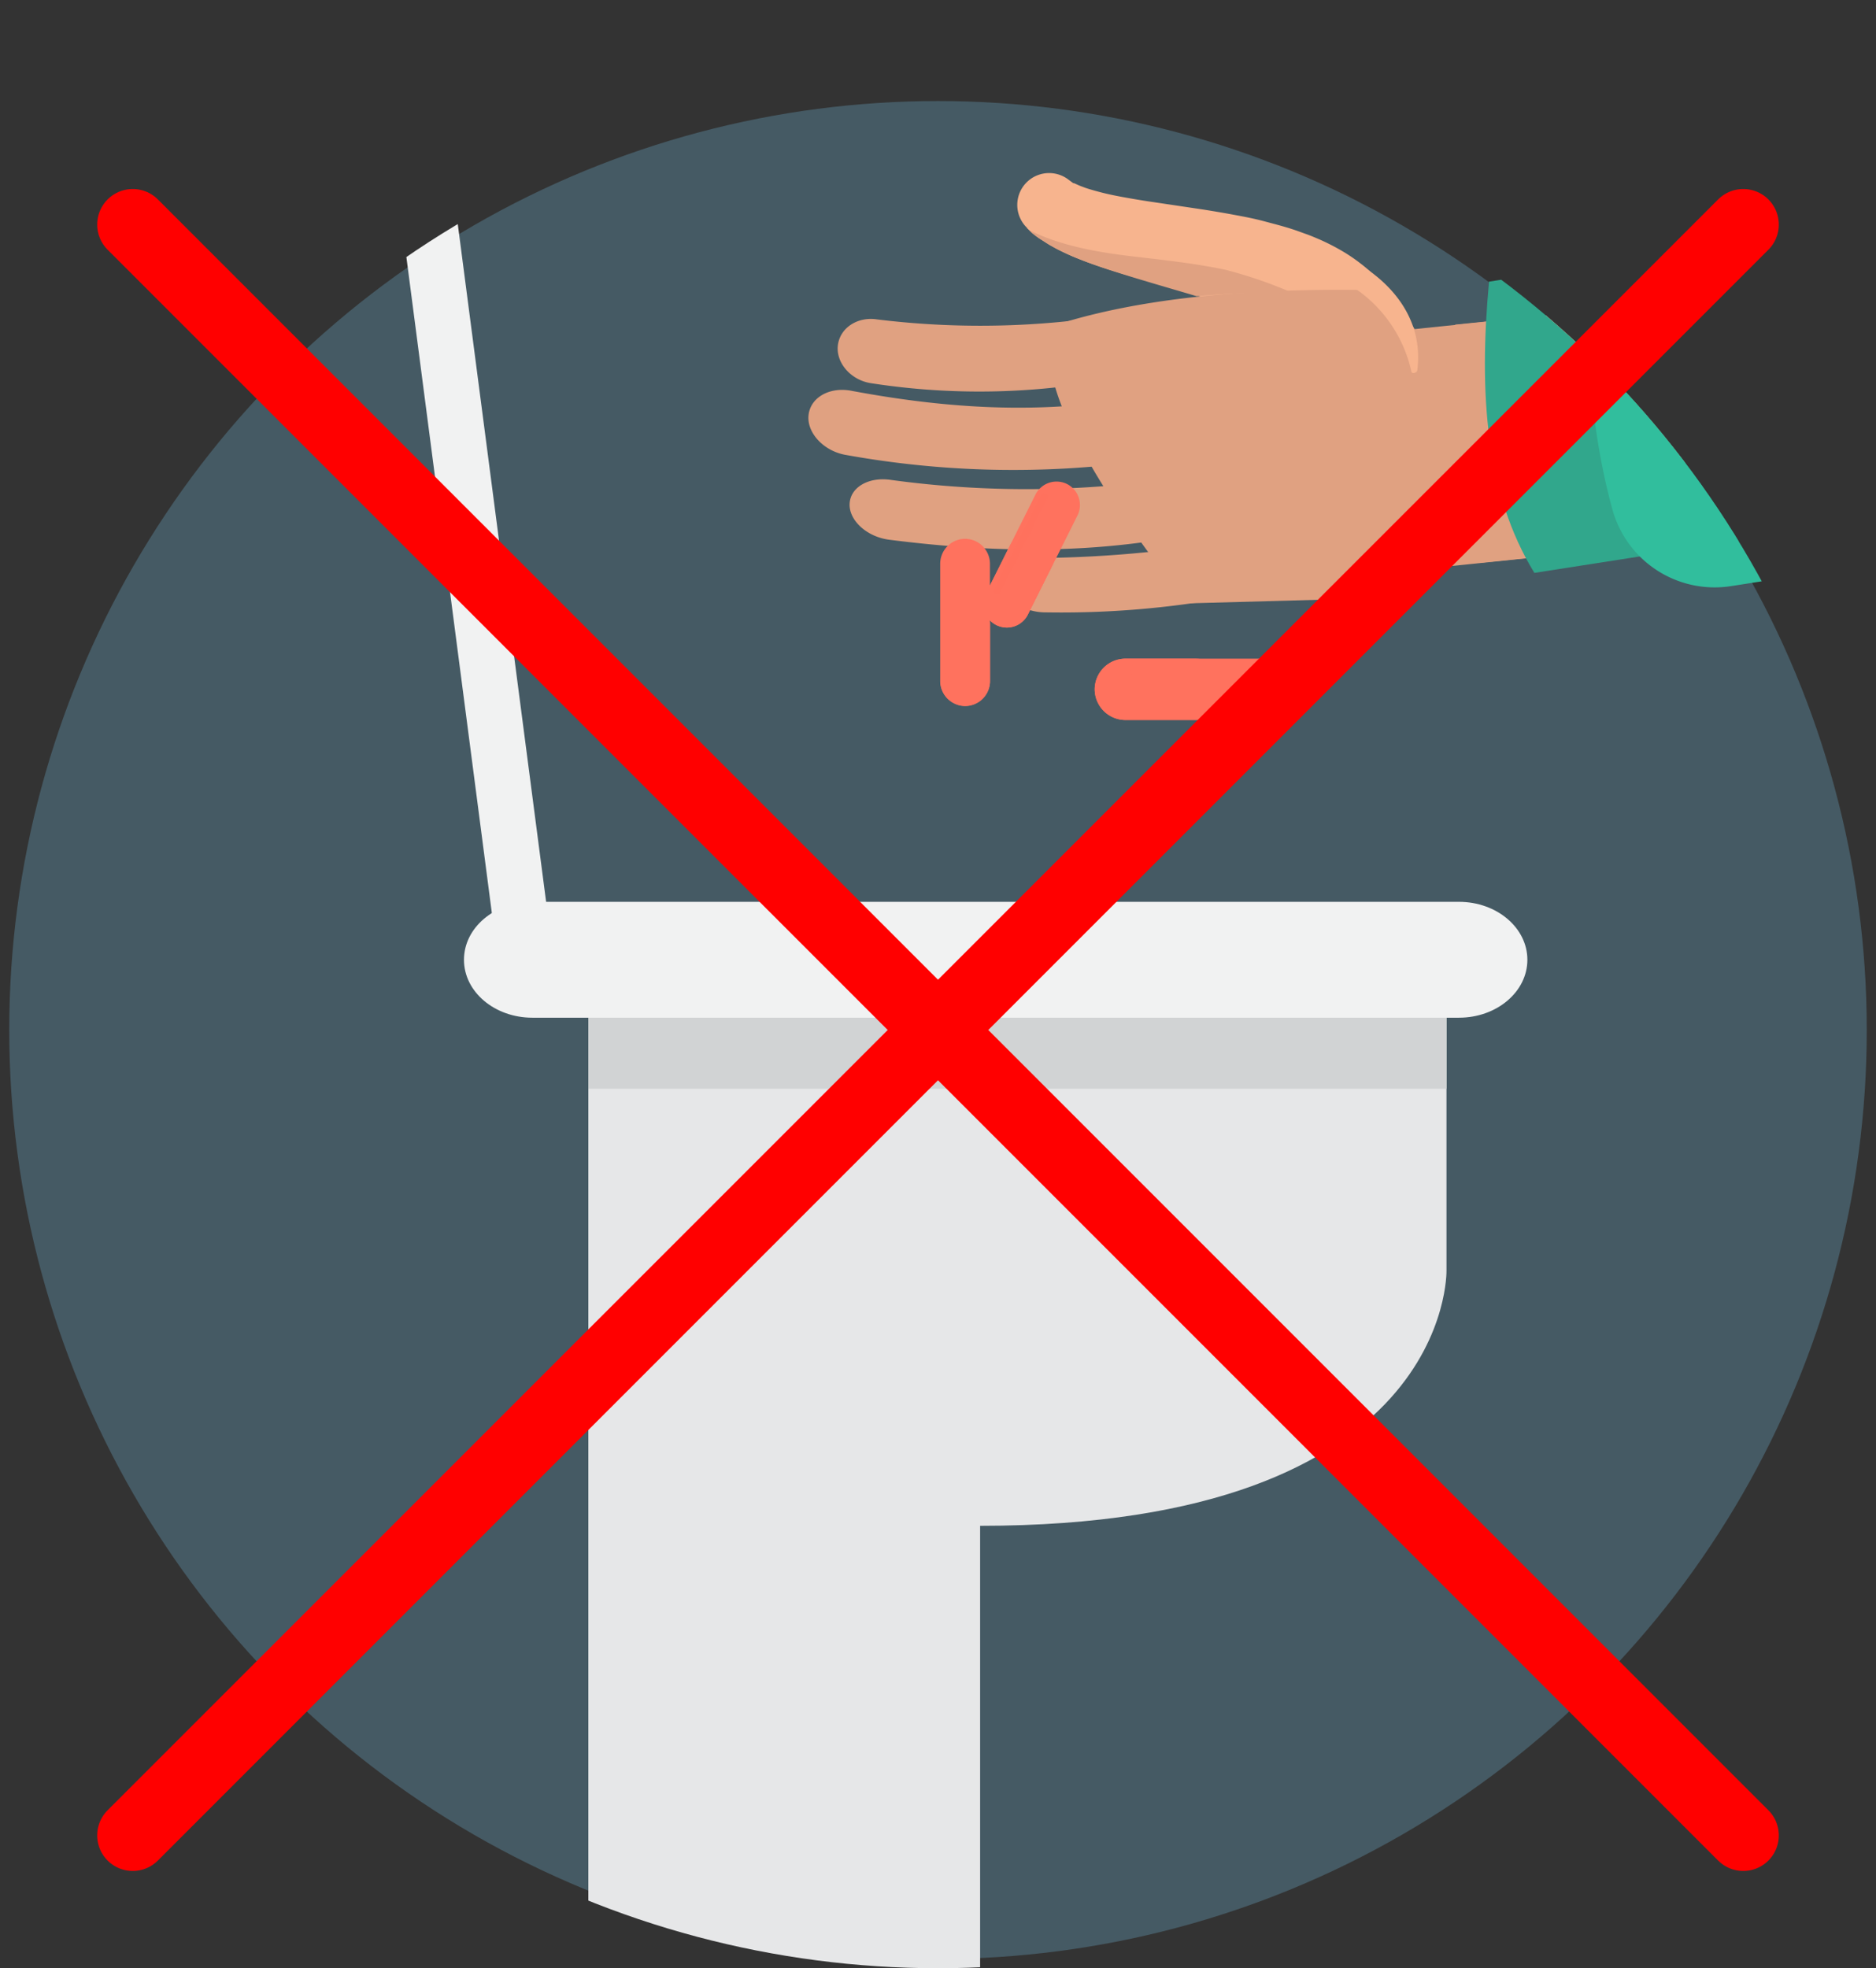 <svg id="Layer_1" data-name="Layer 1" xmlns="http://www.w3.org/2000/svg" xmlns:xlink="http://www.w3.org/1999/xlink" viewBox="0 0 343 359.78"><rect x="0" y="0" width="343" height="359.78" fill="#333333" stroke="none"/><defs><style>.cls-1,.cls-14{fill:none;}.cls-2{fill:#455a64;}.cls-3{clip-path:url(#clip-path);}.cls-4{fill:#e0a181;}.cls-5{fill:#f7b48e;}.cls-6{fill:#31a78c;}.cls-7{fill:#31be9d;}.cls-8{fill:#e6e7e8;}.cls-9{fill:#d1d3d4;}.cls-10{fill:#f1f2f2;}.cls-11,.cls-12,.cls-13{fill:#ff725e;}.cls-12{opacity:0.5;}.cls-13{opacity:0.4;}.cls-14{stroke:red;stroke-linecap:round;stroke-miterlimit:10;stroke-width:13px;}</style><clipPath id="clip-path"><circle class="cls-1" cx="171.5" cy="188.28" r="171.5"/></clipPath></defs><circle class="cls-2" cx="171.5" cy="188.28" r="169.81"/><g class="cls-3"><path class="cls-4" d="M210.31,83.71c2.72-1.34,4-4.07,3.11-6.62-1.09-3-4.74-4.76-8.31-4-16.79,2.61-33.07,1.42-49.68-1.7-3.82-.64-7.26,1.27-7.6,4.51s2.82,6.63,6.94,7.28a172.21,172.21,0,0,0,53.76,1.15A7.65,7.65,0,0,0,210.31,83.71Z"/><path class="cls-4" d="M215,97.91c2.8-1.26,4.19-3.8,3.32-6.16-1.05-2.84-4.79-4.4-8.49-3.68a183.16,183.16,0,0,1-47.19-.38c-3.87-.49-7.17,1.38-7.3,4.41s3.18,6.08,7.33,6.57c16.94,2.15,33.57,2.63,50.5-.17A8,8,0,0,0,215,97.91Z"/><path class="cls-4" d="M234.73,106.71c2.72-1.39,4-3.85,3.11-6-1.11-2.53-4.88-3.66-8.52-2.68A213.81,213.81,0,0,1,190.14,102c-3.8.05-6.74,2.18-6.52,4.94s3.73,5.08,7.76,5a169.49,169.49,0,0,0,41.56-4.5A9.51,9.51,0,0,0,234.73,106.71Z"/><path class="cls-4" d="M200.57,69.71a5.61,5.61,0,0,0,4-6.65,6.19,6.19,0,0,0-7-4.61,154.75,154.75,0,0,1-37.19-.06c-3.44-.55-6.69,1.4-7.17,4.59s2.24,6.47,6,7.06a129.27,129.27,0,0,0,40.52-.13A8.08,8.08,0,0,0,200.57,69.71Z"/><path class="cls-5" d="M187.78,41.71l.46.45.25.24.16.15.29.23c.39.31.88.69,1.4,1l1.45.93c.52.29,1.09.62,1.68.92,1.19.6,2.51,1.21,3.91,1.75,5.63,2.26,12.73,4,19.41,6,1.66.5,3.31,1,4.87,1.53s3.07,1.06,4.49,1.61,2.71,1.11,3.86,1.68c.59.27,1.14.56,1.64.84s1,.56,1.42.82a21.42,21.42,0,0,1,2.13,1.5,10.92,10.92,0,0,1,1.26,1.18,4.79,4.79,0,0,1,.62.73l.2.24.08.11a9.66,9.66,0,1,0,15-12.15,10,10,0,0,0-.94-1l-.71-.66a25,25,0,0,0-2.05-1.72,30.57,30.57,0,0,0-3.26-2.2,39.84,39.84,0,0,0-4.19-2.14c-.76-.32-1.56-.67-2.36-.95s-1.65-.61-2.49-.88c-1.7-.56-3.46-1-5.25-1.48s-3.63-.83-5.46-1.17-3.67-.65-5.48-.94l-10.39-1.55c-1.62-.25-3.13-.51-4.55-.77s-2.71-.53-3.83-.82-2.1-.57-2.92-.84l-1.06-.4-.79-.35a1.12,1.12,0,0,0-.33-.12l-.07,0-.15-.11-.29-.21-.51-.38h0a5.82,5.82,0,0,0-7.49,8.88Z"/><path class="cls-4" d="M309.59,98.91,305.1,55.37,245,61.56c-4.52,13.38-1.58,28.16,4.49,43.54Z"/><path class="cls-4" d="M264.2,94.47c3.66-15.49-.39-29.17-10.73-41.38-24-.61-44.4,1.24-60.12,6.2-6.54,9.14,10.26,34.32,23.84,51l29.89-.82A19.64,19.64,0,0,0,264.2,94.47Z"/><path class="cls-4" d="M300.15,99.89l-4.49-43.55-29.57,3c-4.52,13.37-1.59,28.16,4.48,43.54Z"/><path class="cls-4" d="M188.65,42.55l.29.23c.39.31.88.69,1.4,1l1.45.93c.52.29,1.09.62,1.68.92,1.19.6,2.51,1.21,3.91,1.75,5.63,2.26,14.75,4.77,21.43,6.77.14,0,11.7-1.2,18.23-.3a82.56,82.56,0,0,0-13-4.54c-5.66-1.19-11.32-1.78-17-2.45-6.37-.75-13-1.91-18.71-4.71l.21.2Z"/><path class="cls-5" d="M230,43c-.85,0-1.64,1.05-.67,1.53,5.86,2.87,12.12,4.2,17.72,7.73a24.84,24.84,0,0,1,11,15.66c.1.5,1,.22,1.08-.2C261.14,52.1,243.46,43,230,43Z"/><path class="cls-6" d="M325.05,97.78l-44.51,6.94c-8.91-14.51-10.18-32.89-8.29-53.24l39-6.08Z"/><path class="cls-7" d="M327.08,105.49l-10.59,1.65a19.39,19.39,0,0,1-21.68-14c-3-10.87-4.34-22.75-4.63-35.29a19.41,19.41,0,0,1,16.15-19.59l2.94-.5Z"/><path class="cls-8" d="M264.47,176.88v55.35s1.14,46.68-85.27,46.68V365H269s10.81,12,0,16.37H93.36s-14.78-8.18,0-13.47h14.21V180.73Z"/><polygon class="cls-9" points="107.57 199.02 107.57 180.73 264.47 176.88 264.47 199.02 107.57 199.02"/><path class="cls-10" d="M90.25,169.38a5.05,5.05,0,0,0,5.65,4.37h0a5.06,5.06,0,0,0,4.37-5.67L78.93,4.39A5,5,0,0,0,73.27.05h0A5,5,0,0,0,68.92,5.7Z"/><path class="cls-10" d="M84.83,175.44c0,5.85,5.59,10.59,12.51,10.59H266.75c6.91,0,12.51-4.74,12.51-10.59h0c0-5.85-5.6-10.59-12.51-10.59H97.34c-6.92,0-12.51,4.74-12.51,10.59Z"/><path class="cls-11" d="M237.81,126a5.63,5.63,0,0,1-5.61,5.61H205.75a5.63,5.63,0,0,1-5.6-5.61,5.63,5.63,0,0,1,5.6-5.6H232.2A5.63,5.63,0,0,1,237.81,126Z"/><path class="cls-11" d="M224.16,126a5.62,5.62,0,0,1-5.6,5.61H205.75a5.63,5.63,0,0,1-5.6-5.61,5.63,5.63,0,0,1,5.6-5.6h12.81A5.62,5.62,0,0,1,224.16,126Z"/><rect class="cls-12" x="206.63" y="121.61" width="26.82" height="1.77" rx="0.79"/><path class="cls-11" d="M195.08,88.47A4.31,4.31,0,0,1,197,94.23l-9.07,18.12a4.29,4.29,0,0,1-7.67-3.85l9.07-18.11A4.31,4.31,0,0,1,195.08,88.47Z"/><path class="cls-11" d="M190.4,97.82a4.3,4.3,0,0,1,1.91,5.75l-4.39,8.78a4.29,4.29,0,0,1-7.67-3.85l4.39-8.77A4.3,4.3,0,0,1,190.4,97.82Z"/><rect class="cls-13" x="176.33" y="98.77" width="20.54" height="1.35" rx="0.61" transform="translate(14.14 221.79) rotate(-63.41)"/><path class="cls-11" d="M176.47,98.49A4.58,4.58,0,0,1,181,103v21.48a4.57,4.57,0,0,1-4.55,4.55,4.58,4.58,0,0,1-4.55-4.55V103A4.57,4.57,0,0,1,176.47,98.49Z"/><path class="cls-11" d="M176.47,109.57a4.56,4.56,0,0,1,4.55,4.55v10.4a4.57,4.57,0,0,1-4.55,4.55,4.58,4.58,0,0,1-4.55-4.55v-10.4A4.56,4.56,0,0,1,176.47,109.57Z"/><rect class="cls-12" x="172.94" y="102.03" width="1.43" height="21.78" rx="0.64"/></g><line class="cls-14" x1="24.27" y1="41.05" x2="318.73" y2="335.5"/><line class="cls-14" x1="318.73" y1="41.05" x2="24.27" y2="335.5"/></svg>